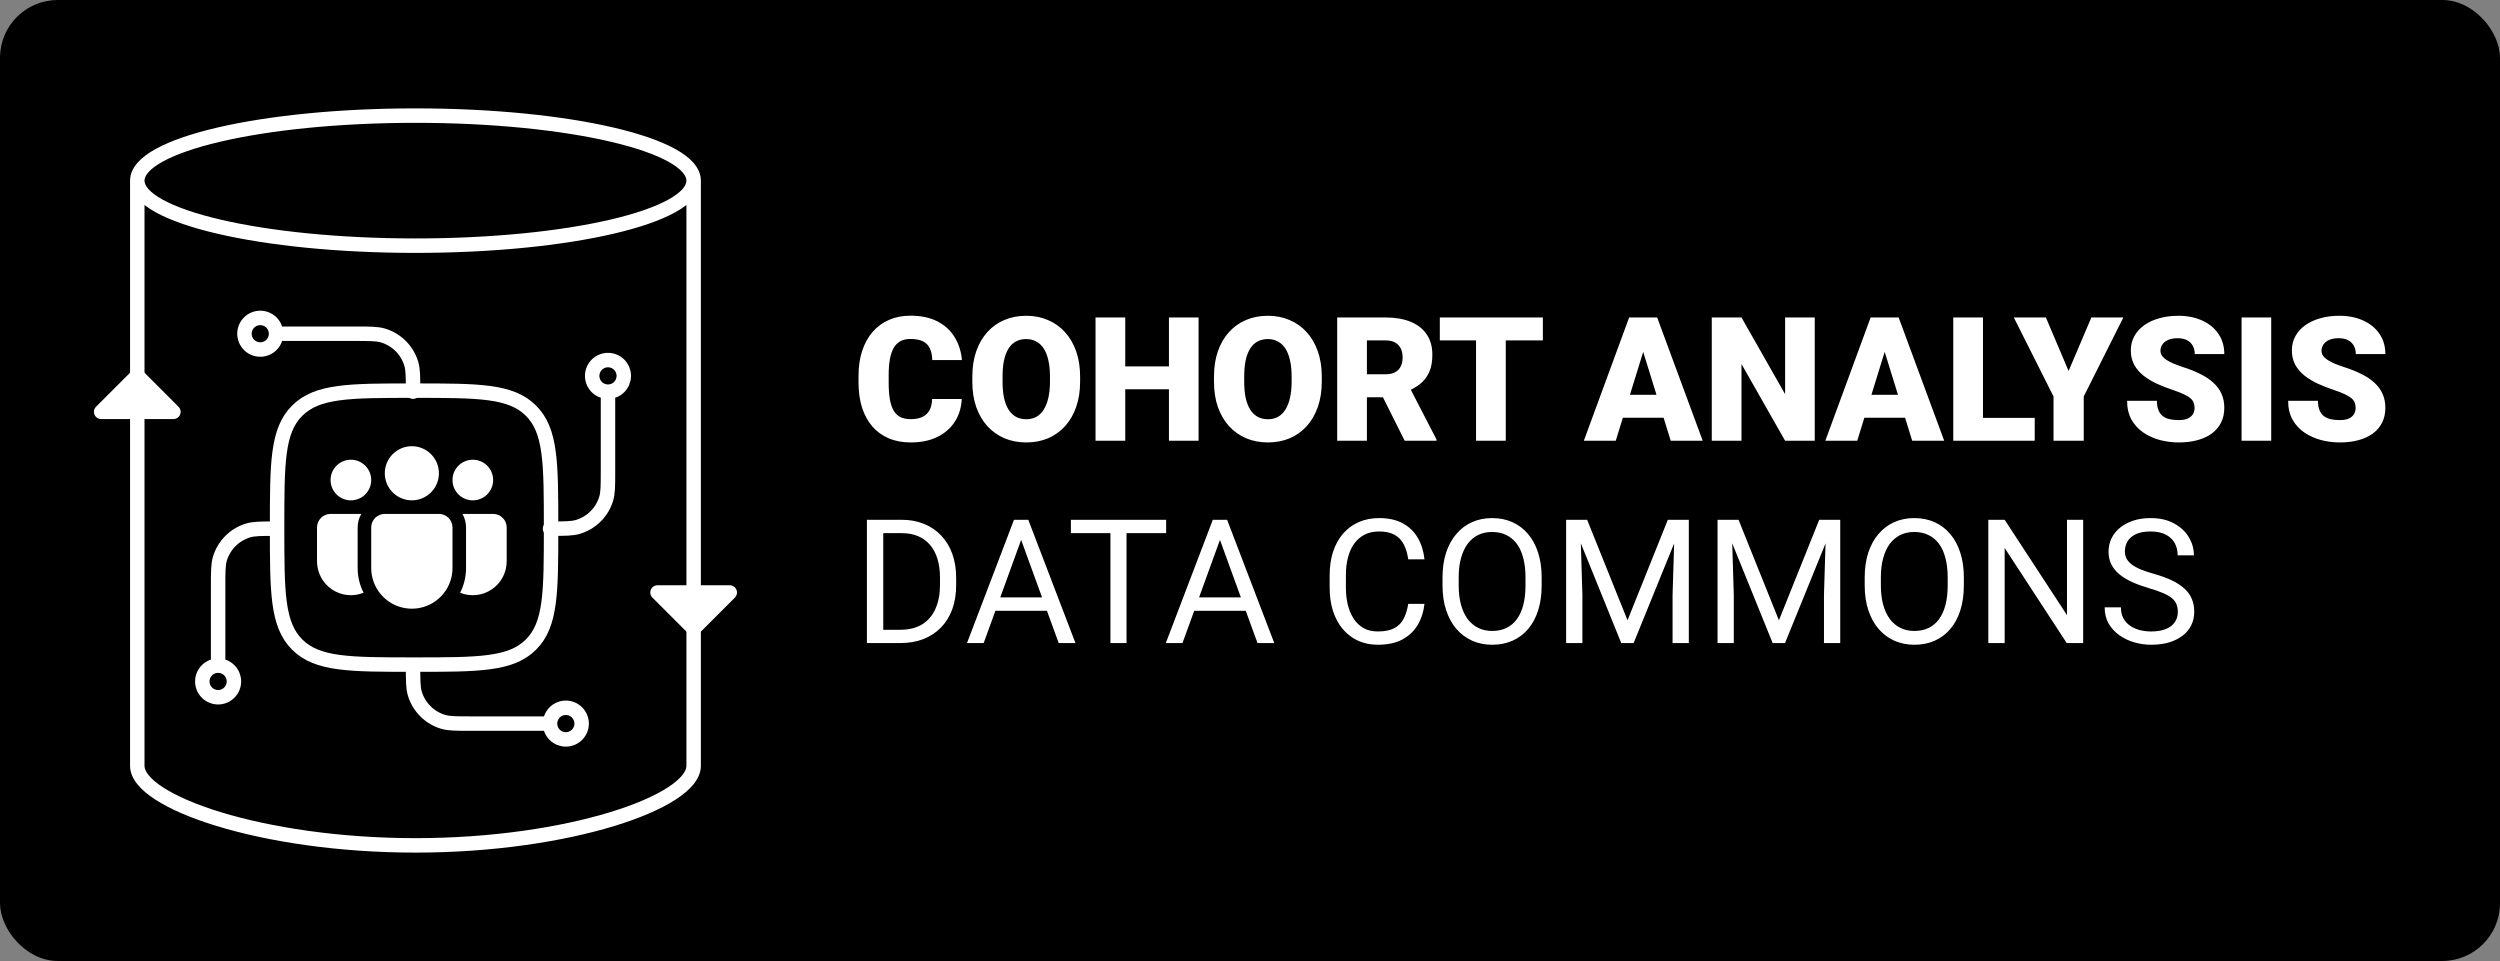 <svg width="346" height="133" viewBox="0 0 346 133" fill="none" xmlns="http://www.w3.org/2000/svg">
<rect x="0" y="0" width="346" height="133" fill="#808080" stroke="none"/>
<rect width="346" height="133" rx="8" fill="black"/>
<path d="M57 61.754C56.508 61.754 56.021 61.851 55.566 62.039C55.112 62.227 54.699 62.503 54.351 62.851C54.003 63.199 53.727 63.612 53.539 64.066C53.351 64.521 53.254 65.008 53.254 65.5C53.254 65.992 53.351 66.479 53.539 66.934C53.727 67.388 54.003 67.801 54.351 68.149C54.699 68.497 55.112 68.773 55.566 68.961C56.021 69.149 56.508 69.246 57 69.246C57.994 69.246 58.946 68.852 59.649 68.149C60.352 67.446 60.746 66.493 60.746 65.5C60.746 64.506 60.352 63.553 59.649 62.851C58.946 62.148 57.994 61.754 57 61.754ZM65.438 63.625C64.692 63.625 63.976 63.921 63.449 64.449C62.921 64.976 62.625 65.692 62.625 66.438C62.625 67.183 62.921 67.899 63.449 68.426C63.976 68.954 64.692 69.25 65.438 69.25C66.183 69.25 66.899 68.954 67.426 68.426C67.954 67.899 68.25 67.183 68.25 66.438C68.25 65.692 67.954 64.976 67.426 64.449C66.899 63.921 66.183 63.625 65.438 63.625ZM48.562 63.625C47.817 63.625 47.101 63.921 46.574 64.449C46.046 64.976 45.75 65.692 45.75 66.438C45.75 67.183 46.046 67.899 46.574 68.426C47.101 68.954 47.817 69.25 48.562 69.25C49.308 69.25 50.024 68.954 50.551 68.426C51.079 67.899 51.375 67.183 51.375 66.438C51.375 65.692 51.079 64.976 50.551 64.449C50.024 63.921 49.308 63.625 48.562 63.625ZM51.375 72.987C51.379 72.492 51.578 72.018 51.929 71.669C52.28 71.321 52.755 71.125 53.25 71.125H60.75C61.247 71.125 61.724 71.323 62.076 71.674C62.428 72.026 62.625 72.503 62.625 73V78.625C62.626 79.215 62.533 79.802 62.351 80.363C61.936 81.636 61.081 82.719 59.939 83.417C58.797 84.116 57.444 84.385 56.122 84.175C54.8 83.966 53.596 83.292 52.725 82.275C51.855 81.258 51.377 79.964 51.375 78.625V72.987ZM49.5 73C49.5 72.316 49.682 71.676 50.002 71.125H45.75C45.253 71.125 44.776 71.323 44.424 71.674C44.072 72.026 43.875 72.503 43.875 73V77.688C43.875 78.455 44.063 79.211 44.423 79.888C44.783 80.566 45.304 81.145 45.94 81.574C46.576 82.004 47.308 82.27 48.071 82.351C48.835 82.431 49.606 82.323 50.318 82.036C49.779 80.979 49.499 79.809 49.5 78.623V73ZM64.5 73V78.625C64.5 79.853 64.206 81.012 63.682 82.036C64.394 82.323 65.165 82.431 65.929 82.351C66.692 82.27 67.424 82.004 68.06 81.574C68.696 81.145 69.217 80.566 69.577 79.888C69.937 79.211 70.125 78.455 70.125 77.688V73C70.125 72.503 69.927 72.026 69.576 71.674C69.224 71.323 68.747 71.125 68.25 71.125H63.998C64.316 71.676 64.5 72.316 64.5 73Z" fill="white"/>
<path d="M84.146 54.208C83.566 54.208 83.009 53.978 82.599 53.568C82.189 53.157 81.958 52.601 81.958 52.021C81.958 51.441 82.189 50.884 82.599 50.474C83.009 50.064 83.566 49.833 84.146 49.833C84.726 49.833 85.282 50.064 85.693 50.474C86.103 50.884 86.333 51.441 86.333 52.021C86.333 52.601 86.103 53.157 85.693 53.568C85.282 53.978 84.726 54.208 84.146 54.208ZM84.146 54.208V65.146C84.146 67.182 84.146 68.2 83.895 69.025C83.617 69.943 83.117 70.779 82.438 71.457C81.76 72.136 80.925 72.637 80.007 72.916C79.179 73.167 78.161 73.167 76.125 73.167M30.188 92.125C30.768 92.125 31.324 92.356 31.734 92.766C32.145 93.176 32.375 93.732 32.375 94.312C32.375 94.893 32.145 95.449 31.734 95.859C31.324 96.269 30.768 96.5 30.188 96.5C29.607 96.5 29.051 96.269 28.641 95.859C28.23 95.449 28 94.893 28 94.312C28 93.732 28.23 93.176 28.641 92.766C29.051 92.356 29.607 92.125 30.188 92.125ZM30.188 92.125V81.188C30.188 79.152 30.188 78.134 30.438 77.308C30.716 76.39 31.217 75.555 31.895 74.876C32.573 74.197 33.408 73.696 34.326 73.418C35.155 73.167 36.172 73.167 38.208 73.167M38.208 46.188C38.208 46.768 37.978 47.324 37.568 47.734C37.157 48.145 36.601 48.375 36.021 48.375C35.441 48.375 34.884 48.145 34.474 47.734C34.064 47.324 33.833 46.768 33.833 46.188C33.833 45.607 34.064 45.051 34.474 44.641C34.884 44.23 35.441 44 36.021 44C36.601 44 37.157 44.23 37.568 44.641C37.978 45.051 38.208 45.607 38.208 46.188ZM38.208 46.188H49.146C51.182 46.188 52.2 46.188 53.025 46.438C53.943 46.716 54.779 47.217 55.457 47.895C56.136 48.573 56.637 49.408 56.916 50.326C57.167 51.155 57.167 52.172 57.167 54.208M76.125 100.146C76.125 99.566 76.356 99.009 76.766 98.599C77.176 98.189 77.732 97.958 78.312 97.958C78.893 97.958 79.449 98.189 79.859 98.599C80.269 99.009 80.5 99.566 80.5 100.146C80.5 100.726 80.269 101.282 79.859 101.693C79.449 102.103 78.893 102.333 78.312 102.333C77.732 102.333 77.176 102.103 76.766 101.693C76.356 101.282 76.125 100.726 76.125 100.146ZM76.125 100.146H65.188C63.152 100.146 62.134 100.146 61.308 99.895C60.39 99.617 59.555 99.117 58.876 98.438C58.197 97.76 57.696 96.925 57.417 96.007C57.167 95.179 57.167 94.161 57.167 92.125" stroke="white" stroke-width="2" stroke-linecap="round" stroke-linejoin="round"/>
<path d="M38.351 73.024C38.351 64.087 38.351 59.619 41.128 56.842C43.905 54.065 48.373 54.065 57.31 54.065C66.246 54.065 70.715 54.065 73.491 56.842C76.268 59.619 76.268 64.087 76.268 73.024C76.268 81.96 76.268 86.429 73.491 89.205C70.715 91.982 66.246 91.982 57.31 91.982C48.373 91.982 43.905 91.982 41.128 89.205C38.351 86.429 38.351 81.96 38.351 73.024Z" stroke="white" stroke-width="2" stroke-linecap="round" stroke-linejoin="round"/>
<path d="M57.5 15C68.185 15 77.89 16.011 84.951 17.662C88.474 18.486 91.394 19.48 93.458 20.621C94.49 21.191 95.354 21.823 95.971 22.527C96.593 23.238 97 24.07 97 25V106C97 106.92 96.6 107.772 95.998 108.524C95.396 109.277 94.546 109.987 93.519 110.654C91.463 111.989 88.546 113.242 85.016 114.32C77.942 116.482 68.217 118 57.5 118C46.783 118 37.058 116.482 29.984 114.32C26.453 113.242 23.538 111.989 21.481 110.654C20.454 109.987 19.604 109.277 19.002 108.524C18.4 107.772 18 106.92 18 106V25C18 24.07 18.407 23.238 19.029 22.527C19.646 21.823 20.51 21.191 21.542 20.621C23.606 19.48 26.526 18.486 30.049 17.662C37.11 16.011 46.815 15 57.5 15ZM95 28.373C94.546 28.728 94.028 29.064 93.458 29.379C91.394 30.52 88.474 31.514 84.951 32.338C77.89 33.989 68.185 35 57.5 35C46.815 35 37.11 33.989 30.049 32.338C26.526 31.514 23.606 30.52 21.542 29.379C20.972 29.064 20.454 28.728 20 28.373V106C20 106.322 20.139 106.746 20.562 107.274C20.986 107.803 21.65 108.379 22.57 108.977C24.411 110.171 27.132 111.357 30.568 112.407C37.429 114.503 46.954 116 57.5 116C68.046 116 77.571 114.503 84.432 112.407C87.868 111.357 90.589 110.171 92.43 108.977C93.35 108.379 94.014 107.803 94.438 107.274C94.861 106.746 95 106.322 95 106V28.373ZM57.5 17C46.922 17 37.377 18.003 30.504 19.609C27.06 20.415 24.341 21.359 22.509 22.372C21.592 22.879 20.943 23.377 20.534 23.845C20.131 24.306 20 24.688 20 25C20 25.312 20.131 25.694 20.534 26.155C20.943 26.623 21.592 27.121 22.509 27.628C24.341 28.641 27.06 29.585 30.504 30.391C37.377 31.997 46.922 33 57.5 33C68.078 33 77.623 31.997 84.496 30.391C87.94 29.585 90.659 28.641 92.491 27.628C93.408 27.121 94.057 26.623 94.466 26.155C94.869 25.694 95 25.312 95 25C95 24.688 94.869 24.306 94.466 23.845C94.057 23.377 93.408 22.879 92.491 22.372C90.659 21.359 87.94 20.415 84.496 19.609C77.623 18.003 68.078 17 57.5 17Z" fill="white"/>
<path fill-rule="evenodd" clip-rule="evenodd" d="M91 81C90.802 81 90.609 81.059 90.444 81.169C90.28 81.278 90.152 81.435 90.076 81.617C90 81.8 89.981 82.001 90.019 82.195C90.058 82.389 90.153 82.567 90.293 82.707L95.293 87.707C95.48 87.894 95.735 88 96 88C96.265 88 96.519 87.894 96.707 87.707L101.707 82.707C101.847 82.567 101.942 82.389 101.98 82.195C102.019 82.001 101.999 81.8 101.923 81.617C101.848 81.435 101.72 81.278 101.555 81.169C101.391 81.059 101.197 81 101 81H91Z" fill="white"/>
<path fill-rule="evenodd" clip-rule="evenodd" d="M24 58C24.198 58 24.391 57.941 24.555 57.831C24.72 57.721 24.848 57.565 24.924 57.382C24.999 57.2 25.019 56.999 24.98 56.805C24.942 56.611 24.847 56.433 24.707 56.293L19.707 51.293C19.519 51.105 19.265 51 19 51C18.735 51 18.48 51.105 18.293 51.293L13.293 56.293C13.153 56.433 13.058 56.611 13.019 56.805C12.981 56.999 13 57.2 13.076 57.382C13.152 57.565 13.28 57.721 13.444 57.831C13.609 57.941 13.802 58 14 58H24Z" fill="white"/>
<path d="M129.004 55.223H133.105C133.051 56.41 132.73 57.457 132.145 58.363C131.559 59.27 130.746 59.977 129.707 60.484C128.676 60.984 127.457 61.234 126.051 61.234C124.91 61.234 123.891 61.043 122.992 60.66C122.102 60.277 121.344 59.727 120.719 59.008C120.102 58.289 119.629 57.418 119.301 56.395C118.98 55.371 118.82 54.219 118.82 52.938V52.012C118.82 50.73 118.988 49.578 119.324 48.555C119.668 47.523 120.152 46.648 120.777 45.93C121.41 45.203 122.168 44.648 123.051 44.266C123.934 43.883 124.914 43.691 125.992 43.691C127.477 43.691 128.73 43.957 129.754 44.488C130.777 45.02 131.57 45.75 132.133 46.68C132.695 47.602 133.027 48.652 133.129 49.832H129.027C129.012 49.191 128.902 48.656 128.699 48.227C128.496 47.789 128.176 47.461 127.738 47.242C127.301 47.023 126.719 46.914 125.992 46.914C125.484 46.914 125.043 47.008 124.668 47.195C124.293 47.383 123.98 47.68 123.73 48.086C123.48 48.492 123.293 49.02 123.168 49.668C123.051 50.309 122.992 51.082 122.992 51.988V52.938C122.992 53.844 123.047 54.617 123.156 55.258C123.266 55.898 123.441 56.422 123.684 56.828C123.926 57.234 124.238 57.535 124.621 57.73C125.012 57.918 125.488 58.012 126.051 58.012C126.676 58.012 127.203 57.914 127.633 57.719C128.062 57.516 128.395 57.211 128.629 56.805C128.863 56.391 128.988 55.863 129.004 55.223ZM149.488 52.129V52.82C149.488 54.125 149.305 55.297 148.938 56.336C148.578 57.367 148.066 58.25 147.402 58.984C146.738 59.711 145.953 60.27 145.047 60.66C144.141 61.043 143.141 61.234 142.047 61.234C140.945 61.234 139.938 61.043 139.023 60.66C138.117 60.27 137.328 59.711 136.656 58.984C135.992 58.25 135.477 57.367 135.109 56.336C134.75 55.297 134.57 54.125 134.57 52.82V52.129C134.57 50.824 134.75 49.652 135.109 48.613C135.477 47.574 135.988 46.691 136.645 45.965C137.309 45.23 138.094 44.672 139 44.289C139.914 43.898 140.922 43.703 142.023 43.703C143.117 43.703 144.117 43.898 145.023 44.289C145.938 44.672 146.727 45.23 147.391 45.965C148.055 46.691 148.57 47.574 148.938 48.613C149.305 49.652 149.488 50.824 149.488 52.129ZM145.316 52.82V52.105C145.316 51.262 145.242 50.52 145.094 49.879C144.953 49.23 144.742 48.688 144.461 48.25C144.18 47.812 143.832 47.484 143.418 47.266C143.012 47.039 142.547 46.926 142.023 46.926C141.477 46.926 141 47.039 140.594 47.266C140.188 47.484 139.848 47.812 139.574 48.25C139.301 48.688 139.094 49.23 138.953 49.879C138.82 50.52 138.754 51.262 138.754 52.105V52.82C138.754 53.656 138.82 54.398 138.953 55.047C139.094 55.688 139.301 56.23 139.574 56.676C139.855 57.121 140.199 57.457 140.605 57.684C141.02 57.91 141.5 58.023 142.047 58.023C142.57 58.023 143.035 57.91 143.441 57.684C143.848 57.457 144.188 57.121 144.461 56.676C144.742 56.23 144.953 55.688 145.094 55.047C145.242 54.398 145.316 53.656 145.316 52.82ZM163.117 50.711V53.875H154.363V50.711H163.117ZM155.734 43.938V61H151.621V43.938H155.734ZM165.883 43.938V61H161.781V43.938H165.883ZM182.934 52.129V52.82C182.934 54.125 182.75 55.297 182.383 56.336C182.023 57.367 181.512 58.25 180.848 58.984C180.184 59.711 179.398 60.27 178.492 60.66C177.586 61.043 176.586 61.234 175.492 61.234C174.391 61.234 173.383 61.043 172.469 60.66C171.562 60.27 170.773 59.711 170.102 58.984C169.438 58.25 168.922 57.367 168.555 56.336C168.195 55.297 168.016 54.125 168.016 52.82V52.129C168.016 50.824 168.195 49.652 168.555 48.613C168.922 47.574 169.434 46.691 170.09 45.965C170.754 45.23 171.539 44.672 172.445 44.289C173.359 43.898 174.367 43.703 175.469 43.703C176.562 43.703 177.562 43.898 178.469 44.289C179.383 44.672 180.172 45.23 180.836 45.965C181.5 46.691 182.016 47.574 182.383 48.613C182.75 49.652 182.934 50.824 182.934 52.129ZM178.762 52.82V52.105C178.762 51.262 178.688 50.52 178.539 49.879C178.398 49.23 178.188 48.688 177.906 48.25C177.625 47.812 177.277 47.484 176.863 47.266C176.457 47.039 175.992 46.926 175.469 46.926C174.922 46.926 174.445 47.039 174.039 47.266C173.633 47.484 173.293 47.812 173.02 48.25C172.746 48.688 172.539 49.23 172.398 49.879C172.266 50.52 172.199 51.262 172.199 52.105V52.82C172.199 53.656 172.266 54.398 172.398 55.047C172.539 55.688 172.746 56.23 173.02 56.676C173.301 57.121 173.645 57.457 174.051 57.684C174.465 57.91 174.945 58.023 175.492 58.023C176.016 58.023 176.48 57.91 176.887 57.684C177.293 57.457 177.633 57.121 177.906 56.676C178.188 56.23 178.398 55.688 178.539 55.047C178.688 54.398 178.762 53.656 178.762 52.82ZM185.066 43.938H191.781C193.094 43.938 194.234 44.133 195.203 44.523C196.172 44.914 196.918 45.492 197.441 46.258C197.973 47.023 198.238 47.969 198.238 49.094C198.238 50.07 198.086 50.887 197.781 51.543C197.477 52.199 197.051 52.742 196.504 53.172C195.965 53.594 195.336 53.941 194.617 54.215L193.27 54.977H187.633L187.609 51.801H191.781C192.305 51.801 192.738 51.707 193.082 51.52C193.426 51.332 193.684 51.066 193.855 50.723C194.035 50.371 194.125 49.953 194.125 49.469C194.125 48.977 194.035 48.555 193.855 48.203C193.676 47.852 193.41 47.582 193.059 47.395C192.715 47.207 192.289 47.113 191.781 47.113H189.18V61H185.066V43.938ZM194.406 61L190.633 53.453L194.992 53.43L198.812 60.824V61H194.406ZM208.398 43.938V61H204.285V43.938H208.398ZM213.531 43.938V47.113H199.27V43.938H213.531ZM227.781 47.523L223.621 61H219.203L225.473 43.938H228.273L227.781 47.523ZM231.227 61L227.055 47.523L226.516 43.938H229.352L235.656 61H231.227ZM231.062 54.637V57.812H222.309V54.637H231.062ZM251.16 43.938V61H247.059L241.023 50.383V61H236.91V43.938H241.023L247.059 54.555V43.938H251.16ZM261.203 47.523L257.043 61H252.625L258.895 43.938H261.695L261.203 47.523ZM264.648 61L260.477 47.523L259.938 43.938H262.773L269.078 61H264.648ZM264.484 54.637V57.812H255.73V54.637H264.484ZM281.605 57.836V61H272.98V57.836H281.605ZM274.445 43.938V61H270.332V43.938H274.445ZM283.152 43.938L286.293 51.344L289.445 43.938H293.875L288.391 54.871V61H284.207V54.871L278.711 43.938H283.152ZM303.73 56.465C303.73 56.199 303.691 55.961 303.613 55.75C303.535 55.531 303.391 55.328 303.18 55.141C302.969 54.953 302.664 54.766 302.266 54.578C301.875 54.383 301.359 54.18 300.719 53.969C299.969 53.719 299.246 53.438 298.551 53.125C297.855 52.805 297.234 52.434 296.688 52.012C296.141 51.582 295.707 51.082 295.387 50.512C295.066 49.934 294.906 49.262 294.906 48.496C294.906 47.762 295.07 47.102 295.398 46.516C295.727 45.922 296.184 45.418 296.77 45.004C297.363 44.582 298.059 44.262 298.855 44.043C299.652 43.816 300.523 43.703 301.469 43.703C302.719 43.703 303.82 43.922 304.773 44.359C305.734 44.789 306.484 45.402 307.023 46.199C307.57 46.988 307.844 47.922 307.844 49H303.754C303.754 48.57 303.664 48.191 303.484 47.863C303.312 47.535 303.051 47.277 302.699 47.09C302.348 46.902 301.906 46.809 301.375 46.809C300.859 46.809 300.426 46.887 300.074 47.043C299.723 47.199 299.457 47.41 299.277 47.676C299.098 47.934 299.008 48.219 299.008 48.531C299.008 48.789 299.078 49.023 299.219 49.234C299.367 49.438 299.574 49.629 299.84 49.809C300.113 49.988 300.441 50.16 300.824 50.324C301.215 50.488 301.652 50.648 302.137 50.805C303.043 51.094 303.848 51.418 304.551 51.777C305.262 52.129 305.859 52.531 306.344 52.984C306.836 53.43 307.207 53.938 307.457 54.508C307.715 55.078 307.844 55.723 307.844 56.441C307.844 57.207 307.695 57.887 307.398 58.48C307.102 59.074 306.676 59.578 306.121 59.992C305.566 60.398 304.902 60.707 304.129 60.918C303.355 61.129 302.492 61.234 301.539 61.234C300.664 61.234 299.801 61.125 298.949 60.906C298.105 60.68 297.34 60.336 296.652 59.875C295.965 59.406 295.414 58.809 295 58.082C294.594 57.348 294.391 56.477 294.391 55.469H298.516C298.516 55.969 298.582 56.391 298.715 56.734C298.848 57.078 299.043 57.355 299.301 57.566C299.559 57.77 299.875 57.918 300.25 58.012C300.625 58.098 301.055 58.141 301.539 58.141C302.062 58.141 302.484 58.066 302.805 57.918C303.125 57.762 303.359 57.559 303.508 57.309C303.656 57.051 303.73 56.77 303.73 56.465ZM314.336 43.938V61H310.234V43.938H314.336ZM326.02 56.465C326.02 56.199 325.98 55.961 325.902 55.75C325.824 55.531 325.68 55.328 325.469 55.141C325.258 54.953 324.953 54.766 324.555 54.578C324.164 54.383 323.648 54.18 323.008 53.969C322.258 53.719 321.535 53.438 320.84 53.125C320.145 52.805 319.523 52.434 318.977 52.012C318.43 51.582 317.996 51.082 317.676 50.512C317.355 49.934 317.195 49.262 317.195 48.496C317.195 47.762 317.359 47.102 317.688 46.516C318.016 45.922 318.473 45.418 319.059 45.004C319.652 44.582 320.348 44.262 321.145 44.043C321.941 43.816 322.812 43.703 323.758 43.703C325.008 43.703 326.109 43.922 327.062 44.359C328.023 44.789 328.773 45.402 329.312 46.199C329.859 46.988 330.133 47.922 330.133 49H326.043C326.043 48.57 325.953 48.191 325.773 47.863C325.602 47.535 325.34 47.277 324.988 47.09C324.637 46.902 324.195 46.809 323.664 46.809C323.148 46.809 322.715 46.887 322.363 47.043C322.012 47.199 321.746 47.41 321.566 47.676C321.387 47.934 321.297 48.219 321.297 48.531C321.297 48.789 321.367 49.023 321.508 49.234C321.656 49.438 321.863 49.629 322.129 49.809C322.402 49.988 322.73 50.16 323.113 50.324C323.504 50.488 323.941 50.648 324.426 50.805C325.332 51.094 326.137 51.418 326.84 51.777C327.551 52.129 328.148 52.531 328.633 52.984C329.125 53.43 329.496 53.938 329.746 54.508C330.004 55.078 330.133 55.723 330.133 56.441C330.133 57.207 329.984 57.887 329.688 58.48C329.391 59.074 328.965 59.578 328.41 59.992C327.855 60.398 327.191 60.707 326.418 60.918C325.645 61.129 324.781 61.234 323.828 61.234C322.953 61.234 322.09 61.125 321.238 60.906C320.395 60.68 319.629 60.336 318.941 59.875C318.254 59.406 317.703 58.809 317.289 58.082C316.883 57.348 316.68 56.477 316.68 55.469H320.805C320.805 55.969 320.871 56.391 321.004 56.734C321.137 57.078 321.332 57.355 321.59 57.566C321.848 57.77 322.164 57.918 322.539 58.012C322.914 58.098 323.344 58.141 323.828 58.141C324.352 58.141 324.773 58.066 325.094 57.918C325.414 57.762 325.648 57.559 325.797 57.309C325.945 57.051 326.02 56.77 326.02 56.465Z" fill="white"/>
<path d="M124.598 89H121.035L121.059 87.16H124.598C125.816 87.16 126.832 86.906 127.645 86.398C128.457 85.883 129.066 85.164 129.473 84.242C129.887 83.312 130.094 82.227 130.094 80.984V79.941C130.094 78.965 129.977 78.098 129.742 77.34C129.508 76.574 129.164 75.93 128.711 75.406C128.258 74.875 127.703 74.473 127.047 74.199C126.398 73.926 125.652 73.789 124.809 73.789H120.965V71.938H124.809C125.926 71.938 126.945 72.125 127.867 72.5C128.789 72.867 129.582 73.402 130.246 74.106C130.918 74.801 131.434 75.644 131.793 76.637C132.152 77.621 132.332 78.731 132.332 79.965V80.984C132.332 82.219 132.152 83.332 131.793 84.324C131.434 85.309 130.914 86.148 130.234 86.844C129.562 87.539 128.75 88.074 127.797 88.449C126.852 88.816 125.785 89 124.598 89ZM122.242 71.938V89H119.98V71.938H122.242ZM141.789 73.449L136.141 89H133.832L140.336 71.938H141.824L141.789 73.449ZM146.523 89L140.863 73.449L140.828 71.938H142.316L148.844 89H146.523ZM146.23 82.684V84.535H136.645V82.684H146.23ZM155.91 71.938V89H153.684V71.938H155.91ZM161.395 71.938V73.789H148.211V71.938H161.395ZM169.305 73.449L163.656 89H161.348L167.852 71.938H169.34L169.305 73.449ZM174.039 89L168.379 73.449L168.344 71.938H169.832L176.359 89H174.039ZM173.746 82.684V84.535H164.16V82.684H173.746ZM194.898 83.574H197.148C197.031 84.652 196.723 85.617 196.223 86.469C195.723 87.32 195.016 87.996 194.102 88.496C193.188 88.988 192.047 89.234 190.68 89.234C189.68 89.234 188.77 89.047 187.949 88.672C187.137 88.297 186.438 87.766 185.852 87.078C185.266 86.383 184.812 85.551 184.492 84.582C184.18 83.606 184.023 82.519 184.023 81.324V79.625C184.023 78.43 184.18 77.348 184.492 76.379C184.812 75.402 185.27 74.566 185.863 73.871C186.465 73.176 187.188 72.641 188.031 72.266C188.875 71.891 189.824 71.703 190.879 71.703C192.168 71.703 193.258 71.945 194.148 72.43C195.039 72.914 195.73 73.586 196.223 74.445C196.723 75.297 197.031 76.285 197.148 77.41H194.898C194.789 76.613 194.586 75.93 194.289 75.359C193.992 74.781 193.57 74.336 193.023 74.023C192.477 73.711 191.762 73.555 190.879 73.555C190.121 73.555 189.453 73.699 188.875 73.988C188.305 74.277 187.824 74.688 187.434 75.219C187.051 75.75 186.762 76.387 186.566 77.129C186.371 77.871 186.273 78.695 186.273 79.602V81.324C186.273 82.16 186.359 82.945 186.531 83.68C186.711 84.414 186.98 85.059 187.34 85.613C187.699 86.168 188.156 86.606 188.711 86.926C189.266 87.238 189.922 87.394 190.68 87.394C191.641 87.394 192.406 87.242 192.977 86.938C193.547 86.633 193.977 86.195 194.266 85.625C194.562 85.055 194.773 84.371 194.898 83.574ZM213.367 79.93V81.008C213.367 82.289 213.207 83.438 212.887 84.453C212.566 85.469 212.105 86.332 211.504 87.043C210.902 87.754 210.18 88.297 209.336 88.672C208.5 89.047 207.562 89.234 206.523 89.234C205.516 89.234 204.59 89.047 203.746 88.672C202.91 88.297 202.184 87.754 201.566 87.043C200.957 86.332 200.484 85.469 200.148 84.453C199.812 83.438 199.645 82.289 199.645 81.008V79.93C199.645 78.648 199.809 77.504 200.137 76.496C200.473 75.481 200.945 74.617 201.555 73.906C202.164 73.188 202.887 72.641 203.723 72.266C204.566 71.891 205.492 71.703 206.5 71.703C207.539 71.703 208.477 71.891 209.312 72.266C210.156 72.641 210.879 73.188 211.48 73.906C212.09 74.617 212.555 75.481 212.875 76.496C213.203 77.504 213.367 78.648 213.367 79.93ZM211.129 81.008V79.906C211.129 78.891 211.023 77.992 210.812 77.211C210.609 76.43 210.309 75.773 209.91 75.242C209.512 74.711 209.023 74.309 208.445 74.035C207.875 73.762 207.227 73.625 206.5 73.625C205.797 73.625 205.16 73.762 204.59 74.035C204.027 74.309 203.543 74.711 203.137 75.242C202.738 75.773 202.43 76.43 202.211 77.211C201.992 77.992 201.883 78.891 201.883 79.906V81.008C201.883 82.031 201.992 82.938 202.211 83.727C202.43 84.508 202.742 85.168 203.148 85.707C203.562 86.238 204.051 86.641 204.613 86.914C205.184 87.188 205.82 87.324 206.523 87.324C207.258 87.324 207.91 87.188 208.48 86.914C209.051 86.641 209.531 86.238 209.922 85.707C210.32 85.168 210.621 84.508 210.824 83.727C211.027 82.938 211.129 82.031 211.129 81.008ZM217.469 71.938H219.66L225.25 85.848L230.828 71.938H233.031L226.094 89H224.383L217.469 71.938ZM216.754 71.938H218.688L219.004 82.344V89H216.754V71.938ZM231.801 71.938H233.734V89H231.484V82.344L231.801 71.938ZM238.422 71.938H240.613L246.203 85.848L251.781 71.938H253.984L247.047 89H245.336L238.422 71.938ZM237.707 71.938H239.641L239.957 82.344V89H237.707V71.938ZM252.754 71.938H254.688V89H252.438V82.344L252.754 71.938ZM271.797 79.93V81.008C271.797 82.289 271.637 83.438 271.316 84.453C270.996 85.469 270.535 86.332 269.934 87.043C269.332 87.754 268.609 88.297 267.766 88.672C266.93 89.047 265.992 89.234 264.953 89.234C263.945 89.234 263.02 89.047 262.176 88.672C261.34 88.297 260.613 87.754 259.996 87.043C259.387 86.332 258.914 85.469 258.578 84.453C258.242 83.438 258.074 82.289 258.074 81.008V79.93C258.074 78.648 258.238 77.504 258.566 76.496C258.902 75.481 259.375 74.617 259.984 73.906C260.594 73.188 261.316 72.641 262.152 72.266C262.996 71.891 263.922 71.703 264.93 71.703C265.969 71.703 266.906 71.891 267.742 72.266C268.586 72.641 269.309 73.188 269.91 73.906C270.52 74.617 270.984 75.481 271.305 76.496C271.633 77.504 271.797 78.648 271.797 79.93ZM269.559 81.008V79.906C269.559 78.891 269.453 77.992 269.242 77.211C269.039 76.43 268.738 75.773 268.34 75.242C267.941 74.711 267.453 74.309 266.875 74.035C266.305 73.762 265.656 73.625 264.93 73.625C264.227 73.625 263.59 73.762 263.02 74.035C262.457 74.309 261.973 74.711 261.566 75.242C261.168 75.773 260.859 76.43 260.641 77.211C260.422 77.992 260.312 78.891 260.312 79.906V81.008C260.312 82.031 260.422 82.938 260.641 83.727C260.859 84.508 261.172 85.168 261.578 85.707C261.992 86.238 262.48 86.641 263.043 86.914C263.613 87.188 264.25 87.324 264.953 87.324C265.688 87.324 266.34 87.188 266.91 86.914C267.48 86.641 267.961 86.238 268.352 85.707C268.75 85.168 269.051 84.508 269.254 83.727C269.457 82.938 269.559 82.031 269.559 81.008ZM288.309 71.938V89H286.035L277.445 75.84V89H275.184V71.938H277.445L286.07 85.133V71.938H288.309ZM301.41 84.688C301.41 84.289 301.348 83.938 301.223 83.633C301.105 83.32 300.895 83.039 300.59 82.789C300.293 82.539 299.879 82.301 299.348 82.074C298.824 81.848 298.16 81.617 297.355 81.383C296.512 81.133 295.75 80.856 295.07 80.551C294.391 80.238 293.809 79.883 293.324 79.484C292.84 79.086 292.469 78.629 292.211 78.113C291.953 77.598 291.824 77.008 291.824 76.344C291.824 75.68 291.961 75.066 292.234 74.504C292.508 73.941 292.898 73.453 293.406 73.039C293.922 72.617 294.535 72.289 295.246 72.055C295.957 71.82 296.75 71.703 297.625 71.703C298.906 71.703 299.992 71.949 300.883 72.441C301.781 72.926 302.465 73.562 302.934 74.352C303.402 75.133 303.637 75.969 303.637 76.859H301.387C301.387 76.219 301.25 75.652 300.977 75.16C300.703 74.66 300.289 74.269 299.734 73.988C299.18 73.699 298.477 73.555 297.625 73.555C296.82 73.555 296.156 73.676 295.633 73.918C295.109 74.16 294.719 74.488 294.461 74.902C294.211 75.316 294.086 75.789 294.086 76.32C294.086 76.68 294.16 77.008 294.309 77.305C294.465 77.594 294.703 77.863 295.023 78.113C295.352 78.363 295.766 78.594 296.266 78.805C296.773 79.016 297.379 79.219 298.082 79.414C299.051 79.688 299.887 79.992 300.59 80.328C301.293 80.664 301.871 81.043 302.324 81.465C302.785 81.879 303.125 82.352 303.344 82.883C303.57 83.406 303.684 84 303.684 84.664C303.684 85.359 303.543 85.988 303.262 86.551C302.98 87.113 302.578 87.594 302.055 87.992C301.531 88.391 300.902 88.699 300.168 88.918C299.441 89.129 298.629 89.234 297.73 89.234C296.941 89.234 296.164 89.125 295.398 88.906C294.641 88.688 293.949 88.359 293.324 87.922C292.707 87.484 292.211 86.945 291.836 86.305C291.469 85.656 291.285 84.906 291.285 84.055H293.535C293.535 84.641 293.648 85.144 293.875 85.566C294.102 85.981 294.41 86.324 294.801 86.598C295.199 86.871 295.648 87.074 296.148 87.207C296.656 87.332 297.184 87.394 297.73 87.394C298.52 87.394 299.188 87.285 299.734 87.066C300.281 86.848 300.695 86.535 300.977 86.129C301.266 85.723 301.41 85.242 301.41 84.688Z" fill="white"/>
</svg>
